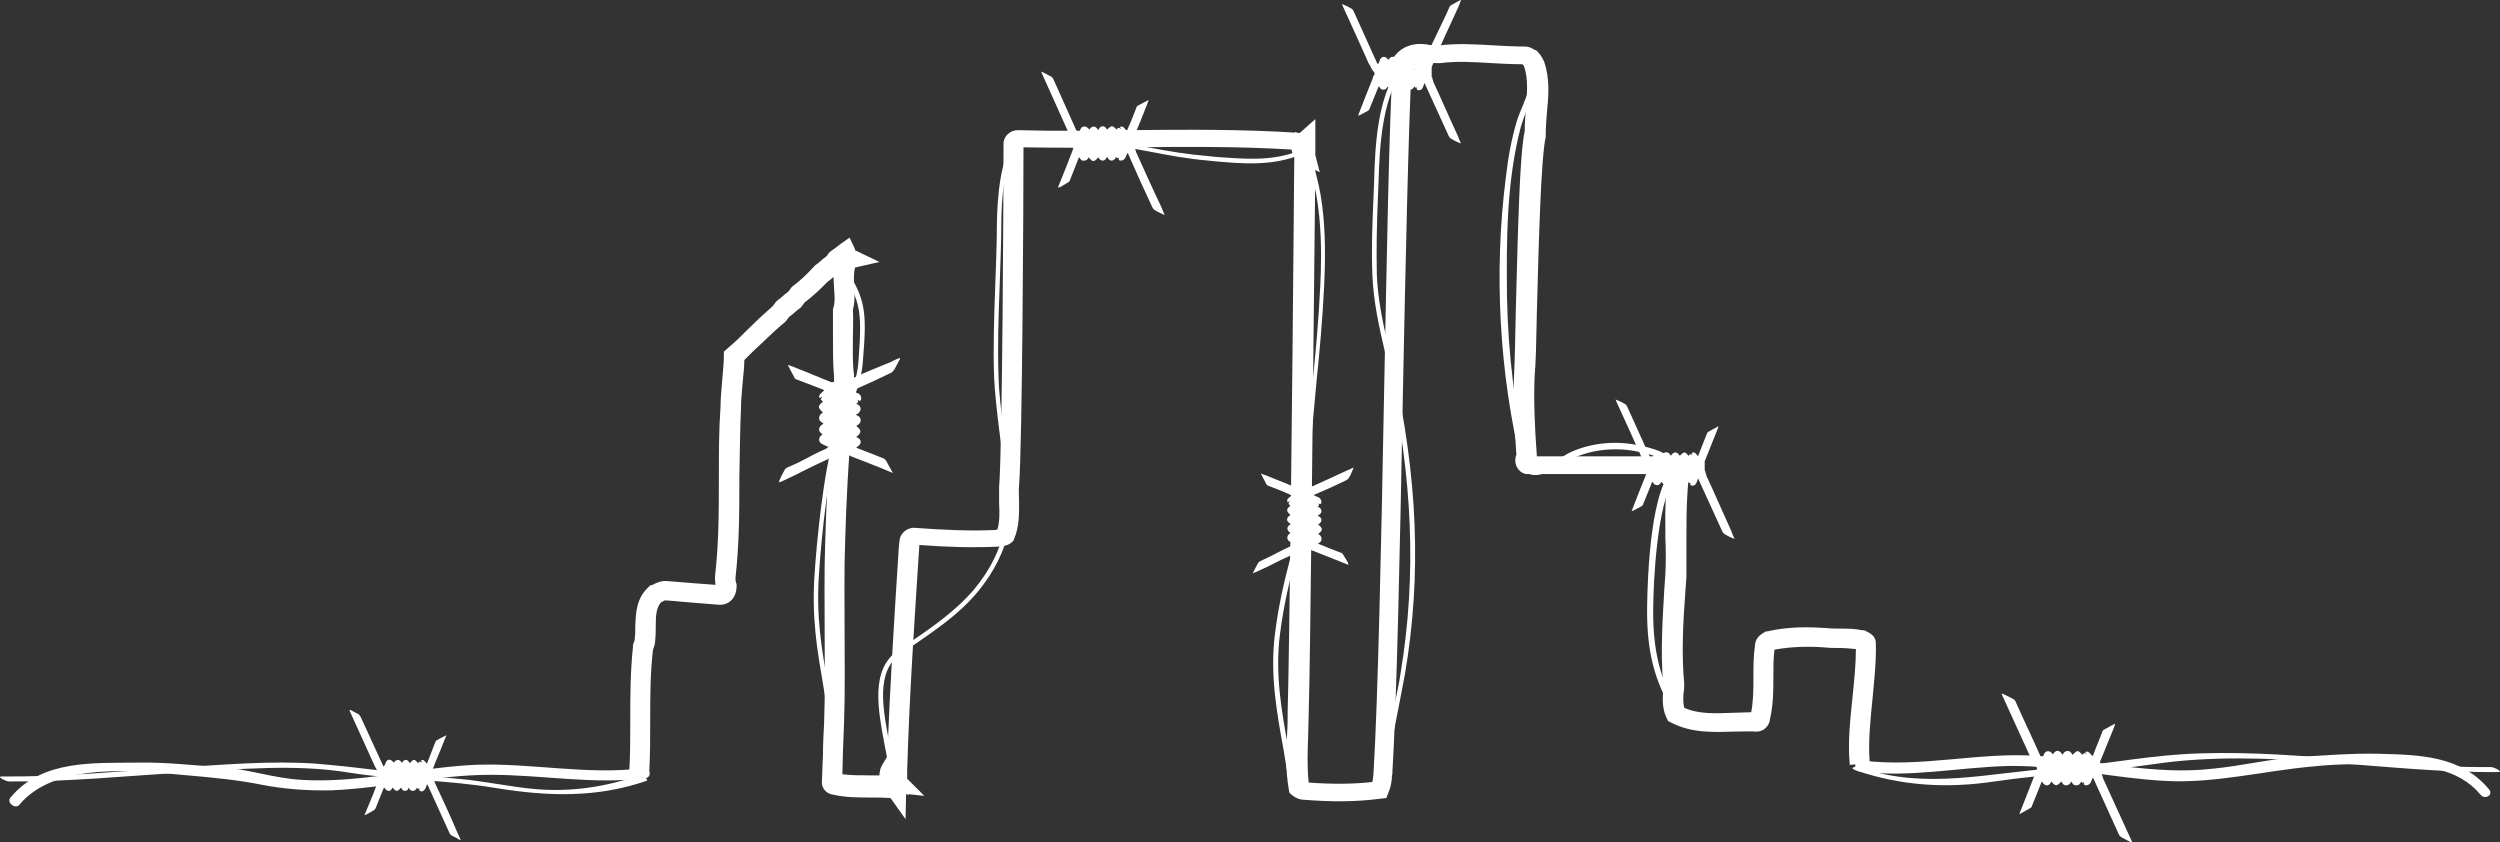 <?xml version="1.0" encoding="utf-8"?>
<svg version="1.1" baseProfile="tiny" id="Layer_1" xmlns="http://www.w3.org/2000/svg" xmlns:xlink="http://www.w3.org/1999/xlink" x="0px" y="0px" viewBox="19.4 285.9 451.4 152.1" xml:space="preserve">
<rect x="19.4" y="285.9" width="451.4" height="152.1" fill="#333333" stroke="none"/>
<path fill="#FFFFFF" d="M182.9,433.8l-2.7-3.8h-0.1c-1.2-0.1-2.4-0.1-3.6-0.1c-2.1,0-4.3,0-6.6-0.5c-1.1-0.1-2.1-1-2.1-2.2v-0.1c0.1-1.7,0.1-3.5,0.2-5.2c0-1.8,0.1-3.6,0.2-5.4c0.2-5.4,0.1-10.9,0.1-16.3c0-5.4-0.1-10.9,0.1-16.5c0.2-7.3,0.6-14.6,1.2-22.3v-0.1c0.4-2.4,0.4-4.8,0.4-7.3c-0.2-2.3-0.2-4.7-0.2-7v-5v-0.3l0.1-0.3c0.3-1,0.2-2.2,0.1-3.4c0-0.7-0.1-1.4-0.1-2.1c-0.3,0.3-0.7,0.6-1.1,0.9c-1.3,1.3-2.5,2.5-4.1,3.7c0,0,0,0.1-0.1,0.1c-0.1,0.2-0.3,0.4-0.5,0.7l-0.2,0.2c-0.4,0.3-0.7,0.5-1,0.8c-0.3,0.3-0.6,0.5-1,0.8c0,0,0,0.1-0.1,0.1c-0.1,0.2-0.3,0.4-0.5,0.7l-0.1,0.1c-1.6,1.3-3,2.7-4.4,4c-1,0.9-2,1.9-3,2.9c0,1.4-0.2,2.7-0.3,4c-0.1,1.5-0.3,3-0.3,4.4v0.1c-0.2,4.2-0.2,8.4-0.3,12.5c0,6,0,12.1-0.7,18.3c0,0.5,0,0.6,0.1,0.9l0.1,0.3v0.3c0,2-1.2,3.4-3,3.4h-0.1c-1.7-0.1-3.4-0.3-5-0.4c-1.5-0.1-3.1-0.3-4.8-0.4c-0.1,0-0.3,0.1-0.4,0.2c-0.1,0-0.2,0.1-0.3,0.1c-0.9,1-1,2.3-1,4.4c0,0.8,0,1.6-0.1,2.5c0,0.6-0.2,1.2-0.4,1.7c-0.5,4.3-0.5,8.6-0.5,12.8c0,3.2,0,6.5-0.2,9.8l-3.6-0.2c0.2-3.2,0.2-6.4,0.2-9.5c0-4.4,0-8.9,0.5-13.5v-0.3l0.1-0.3c0.1-0.2,0.2-0.5,0.2-0.6v-0.2c0.1-0.6,0.1-1.4,0.1-2.1c0.1-2.3,0.1-5.1,2.4-7.2l0.3-0.3l0.4-0.1c0.1,0,0.3-0.1,0.4-0.2c0.5-0.2,1.1-0.5,1.9-0.5h0.1c1.7,0.1,3.4,0.3,5,0.4c1.3,0.1,2.6,0.2,4,0.3c-0.1-0.5-0.1-0.9-0.1-1.3V390c0.7-6,0.7-12.1,0.7-18c0-4.2,0-8.4,0.3-12.7c0-1.6,0.2-3.2,0.3-4.7s0.3-3,0.3-4.4v-0.8l0.9-0.8c1.2-1,2.3-2.1,3.4-3.2c1.4-1.4,2.9-2.8,4.5-4.2c0,0,0-0.1,0.1-0.1c0.1-0.2,0.3-0.4,0.5-0.7l0.2-0.2c0.4-0.3,0.7-0.5,1-0.8c0.3-0.3,0.6-0.5,1-0.8c0,0,0-0.1,0.1-0.1c0.1-0.2,0.3-0.4,0.5-0.7l0.2-0.2c1.5-1.1,2.6-2.2,3.9-3.6l0.2-0.2c0.4-0.3,0.7-0.5,1-0.8c0.3-0.3,0.6-0.5,1-0.8c0,0,0-0.1,0.1-0.1c0.1-0.2,0.3-0.4,0.5-0.7l0.3-0.2c0.2-0.2,0.5-0.3,0.7-0.5c0.3-0.2,0.6-0.5,0.9-0.7l1.7-1.2l0.9,1.9c0,0.1,0.1,0.2,0.1,0.3v0.1l4.4,2.1l-4.4,1c-0.3,1-0.2,2.1-0.2,3.4c0.1,1.3,0.2,2.8-0.2,4.2c0.1,1.7,0,3.3,0,5c0,2.2-0.1,4.5,0.2,6.7v0.2c0,2.6,0,5.2-0.4,7.9c-0.6,7.5-1,14.8-1.2,22c-0.2,5.5-0.1,11-0.1,16.3c0,5.4,0.1,10.9-0.1,16.5c-0.1,1.8-0.1,3.6-0.2,5.3c0,1.3-0.1,2.7-0.1,4c1.6,0.2,3.3,0.2,5,0.2h1.7c0-0.3,0-0.5,0.1-0.8c0-0.3,0.2-0.8,0.7-1.6l0.6-1c0.5-12.7,1.3-25.5,2.1-37.9l0.1-0.9c0-1.3,1.2-2.5,2.6-2.5h0.1c5.3,0.4,10.2,0.6,14.5,0.4c0.2,0,0.3-0.1,0.5-0.1c0.4-1.4,0.4-3,0.3-4.7v-2.9c0.6-7.4,0.8-53.3,0.8-62.1c0-1.3,1.2-2.4,2.6-2.4c6.7,0.2,13.4,0.1,19.9,0c10.1-0.1,20.6-0.2,31,0.5l2.8-2.5v1v3.1v0.3v0.6v0.5v1l0.8,3.1l-0.8-0.4c0,2.5-0.1,5.5-0.1,9c-0.3,27.9-0.8,79.7-1.1,89.2c0,1.3-0.1,2.7-0.1,4.1c-0.1,2.8-0.2,5.5,0.1,8.3c4.1,0.3,7.9,0.3,11.5-0.1c0-0.2,0.1-0.4,0.1-0.6c0-0.3,0.1-0.6,0.1-1c0.8-13,1.4-41,1.9-68c0.5-25.1,0.9-48.7,1.6-60.5v-0.6l0.4-0.5c1.3-1.6,3.3-2.3,5.5-2h0.1c0.8,0.2,1.4,0.2,2.3,0.2c3.4-0.4,6.7-0.2,10,0c1.8,0.1,3.7,0.2,5.5,0.2c0.8,0,1.3,0.3,1.6,0.5c0.1,0,0.1,0.1,0.2,0.1l0.3,0.1l0.2,0.2c0.6,0.6,0.9,1.2,1.1,1.6l0.1,0.2c1.1,3.2,0.8,6.3,0.5,9.4c-0.1,1.3-0.2,2.6-0.2,3.8v0.4c-0.9,3.9-1.3,20.6-1.6,31.6c-0.1,5.4-0.2,9.6-0.4,11.5c-0.2,4.3,0,9.2,0.4,14.6h24.4c0.3-0.1,0.7-0.1,1,0h1.9l-0.1,1.9v0.2v0.1c0.2,1,0.1,2,0.1,2.9c0,0.4-0.1,0.8-0.1,1.2v0.1c-0.2,2.8-0.2,5.8-0.2,8.7v6.7c-0.1,1-0.1,1.9-0.2,2.8c-0.4,5.4-0.7,11-0.2,16.4v0.2c0,0.5,0,0.9-0.1,1.4c-0.1,1-0.1,1.9,0.1,2.8c2.7,1.2,5.7,1,8.9,0.9c1,0,2.1-0.1,3.2-0.1c0.4-2.1,0.4-4.2,0.4-6.3c0-1.9,0-3.9,0.3-5.9c0.1-1.4,1.3-2,1.8-2.3l0.2-0.1h0.2c3.9-0.9,7.6-0.8,10.7-0.6c0.9,0.1,1.6,0.1,2.4,0.1c1.3,0,2.6,0,4.1,0.3h0.3l0.2,0.1c0.1,0,0.2,0.1,0.2,0.1c0.6,0.3,1.7,0.8,1.7,2.1c0.1,3.4-0.3,6.8-0.6,10.1c-0.4,4-0.8,7.8-0.5,11.6l-3.6,0.3c-0.4-4.2,0.1-8.3,0.5-12.3c0.3-3,0.6-5.8,0.6-8.6c-1-0.1-2-0.2-3-0.2c-0.8,0-1.7,0-2.6-0.1c-2.6-0.2-5.8-0.2-9.1,0.4c-0.2,1.6-0.2,3.2-0.2,4.9c0,2.4,0,5-0.6,7.6c-0.1,1.3-1.2,2.3-2.4,2.3c-1.4-0.1-2.7,0-4.1,0c-3.7,0.1-7.6,0.3-11.3-1.6l-0.6-0.3l-0.3-0.6c-0.8-1.7-0.7-3.5-0.6-5v-1.2c-0.5-5.7-0.1-11.4,0.2-16.9c0.1-0.9,0.1-1.8,0.2-2.8c0.1-2.1,0.1-4.3,0-6.5c0-2.9-0.1-6,0.2-9c0-0.5,0-0.9,0.1-1.4v-0.8h-0.1l-0.8-0.4h-24.3c-1.3,0-2.2-1.3-2.2-2.4c0-0.5,0.1-0.9,0.2-1.1c-0.4-5.4-0.6-10.4-0.4-14.9c0.1-1.8,0.2-6.3,0.3-11.4c0.4-15.1,0.7-28,1.6-32.1c0-1.3,0.1-2.6,0.2-3.9c0.2-2.8,0.5-5.4-0.3-7.8c-0.1-0.2-0.2-0.3-0.3-0.4c-1.8,0-3.7-0.1-5.5-0.2c-3.3-0.2-6.3-0.4-9.4,0h-0.2c-1,0-1.9,0-3-0.2c-0.9-0.1-1.5,0.1-1.9,0.4c-0.6,12-1.1,35.2-1.6,59.7c-0.5,27.2-1.1,55.2-1.9,68.3v0.2c-0.1,0.3-0.1,0.6-0.1,0.9c-0.1,0.7-0.2,1.5-0.6,2.4l-0.4,1l-1,0.1c-4.4,0.6-8.9,0.6-13.9,0.2c-0.8,0-1.6-0.4-2.2-0.9l-0.4-0.4l-0.1-0.6c-0.6-3.5-0.5-6.8-0.3-10.1c0.1-1.4,0.1-2.7,0.1-4c0.3-9.5,0.9-63.3,1.1-89.2c0-4.5,0.1-8.3,0.1-11c-0.3-0.3-0.4-0.7-0.5-1.2c-9.9-0.6-19.8-0.5-29.5-0.4c-6.2,0.1-12.6,0.1-18.9,0c0,9.3-0.2,53.5-0.8,61.1c-0.1,0.8,0,1.7,0,2.6c0,2.3,0.1,4.7-0.9,7l-0.1,0.3l-0.2,0.2c-0.7,0.7-1.6,0.8-2,0.8h-0.3l-0.2,0.1h-0.2c-4.2,0.2-8.9,0.1-14.1-0.3c-0.9,13.9-1.8,27.1-2.2,40.7v1.2v0.3l3.1,3.1l-2.8-0.3v0.1l-0.5-0.1v0.1v0.2L182.9,433.8L182.9,433.8z"/>
<path fill="#FFFFFF" d="M355.2,425.2c9.1,1.2,18-0.8,27-1c9.4-0.1,18.7,2.2,28.1,2.7c8.9,0.5,17.8-1.8,26.6-2.6c4.7-0.5,9.3-0.5,14.1-0.3c6,0.1,12.2,0.5,16.3,5.4c0.8,1,2.4,0,1.5-1c-5.1-6.1-12.6-6.2-19.9-6.4c-5-0.1-9.8,0.3-14.8,0.6c-5.2,0.4-10,1.6-15.2,2.1c-10.4,1.2-21.1-1.5-31.4-2.3c-10.7-0.8-21.3,2.2-32,0.8C354.1,423.2,354,425.1,355.2,425.2L355.2,425.2z"/>
<path fill="#FFFFFF" d="M354.5,425c8.2,2.8,16.4,3.3,25,2c9.5-1.4,19.1-1.7,28.6-3.1c20.5-3.1,41.7,1.6,62.4,1.4c1,0-0.8-0.9-1.3-0.9c-18.6,0.2-37.4-3.5-56-2.3c-7.5,0.5-15,2-22.6,2.5c-12.1,0.8-23.4,4-35.3-0.1C354.4,424.2,353.1,424.5,354.5,425L354.5,425z"/>
<path fill="#FFFFFF" d="M135.6,424.6c-10.2,1.3-20.3-1-30.5-0.6c-10.4,0.5-21,3.4-31.4,2.7c-5-0.3-9.7-2-14.6-2.3c-4.9-0.3-9.7-0.9-14.6-0.8c-8.1,0.1-17.5-0.6-23.2,6.3c-0.8,0.9,0.9,2.2,1.6,1.3c6.6-7.9,21.3-6.1,30.4-5.3c4.5,0.4,8.9,0.8,13.4,1.7c4.1,0.8,8.4,1.1,12.6,1c9.6-0.4,19-2.8,28.7-2.8c9.4,0,18.6,1.8,27.9,0.6C137.2,426.3,136.8,424.4,135.6,424.6L135.6,424.6z"/>
<path fill="#FFFFFF" d="M134.5,426c-5.9,2-11.9,2.9-18.2,2.4c-4.8-0.4-9.5-1.5-14.4-1.9c-8.5-0.7-16.9-2-25.3-2.7c-8.3-0.6-17.1,0.2-25.4,0.7c-10.5,0.7-21,1.7-31.5,1.6c-1,0,0.8,0.9,1.3,0.9c10.5,0.1,21-1,31.5-1.6c9.8-0.6,20.2-1.6,29.9,0c8.8,1.4,17.8,1.3,26.6,2.8c9.3,1.5,18.1,1.8,27.1-1.3C136.8,426.6,135,425.8,134.5,426z"/>
<path fill="#FFFFFF" d="M170.6,427.6h-0.9c0.2-7.3-0.8-12.9-1.7-18.2c-1-5.9-2.1-11.9-1.5-20.1c0.3-4.8,1.6-18.7,3.6-24.6c0.5-1.4,1.1-2.9,1.6-4.3c1.2-3,2.5-6.1,2.7-9.2c0.7-9.7,0.6-11.2-4.8-18.9l0.7-0.5c5.5,7.7,5.7,9.5,4.9,19.4c-0.2,3.2-1.5,6.4-2.8,9.5c-0.6,1.5-1.1,2.8-1.6,4.2c-1.7,5.2-3.1,17.7-3.5,24.4c-0.6,8,0.5,13.8,1.5,19.8C169.8,414.6,170.8,420.2,170.6,427.6z"/>
<path fill="#FFFFFF" d="M269.2,429.2c-0.2-5.4,0.9-10.6,1.9-15.6c0.4-2,0.9-4.1,1.2-6.2c2.9-17.6,2.2-35.2-2.2-55.2c-0.2-0.9-0.4-1.7-0.6-2.6c-1.1-4.7-2.1-9.2-2.3-14c-0.2-4.7,0-9.5,0.2-14.1l0.1-2.5c0.2-7,0.5-16.7,5.7-22.5l0.6,0.5c-4.9,5.6-5.3,15.1-5.5,22l-0.1,2.5c-0.2,4.6-0.3,9.3-0.2,14c0.2,4.8,1.2,9.2,2.3,13.9c0.2,0.9,0.4,1.7,0.6,2.6c4.5,20.1,5.2,37.7,2.2,55.5l-1.2,6.3c-1,5-2.1,10.1-1.9,15.4H269.2L269.2,429.2z"/>
<path fill="#FFFFFF" d="M321.3,414.1c-3.2-5.4-4.5-10.6-4.5-17.8c0-0.8,0-18.5,3.7-24.4c0.4-0.7,0.5-1.3,0.3-1.8c-0.3-0.8-1.5-1.8-5.4-2.6c-4.1-0.9-8.3-0.5-11.9,1.1c-0.4,0.2-1,0.5-1.6,0.9c-2.4,1.4-5.9,3.6-7.6,0.9l1-0.6c1,1.6,3.4,0.3,6-1.3c0.7-0.4,1.3-0.8,1.8-1c3.8-1.7,8.3-2.1,12.6-1.1c3.5,0.7,5.5,1.8,6.2,3.3c0.4,0.9,0.2,1.8-0.4,2.9c-2.8,4.6-3.6,17.6-3.6,23.8c0,7,1.2,12,4.3,17.2L321.3,414.1z"/>
<path fill="#FFFFFF" d="M295.3,369.9c-2.4-10-3.6-20.2-3.8-30.5c-0.1-10-0.1-20.4,2.4-30.2c1.1-4.4,5.9-12-0.8-13.8c-5.1-1.4-11.1-0.4-16.3,0c-0.2,0-1,0.4-0.4,0.4c4.6-0.4,14.3-2.5,18.1,0.9c3.1,2.7-0.3,8-1.2,11c-1,3.3-1.6,6.7-2,10.2c-2.2,17.2-1.2,35.4,2.9,52.3C294.4,370.4,295.4,370.2,295.3,369.9L295.3,369.9z"/>
<path fill="#FFFFFF" d="M252.4,429l-1.2-7.5c-1.3-7.1-2.5-13.8-1.6-21.1c0.7-5.9,2.2-11.7,3.6-16.7c1.3-4.8,1.7-10.1,2-15.1V368c0.3-4.6,0.7-8.9,1.2-13.1c0.6-5.8,1.1-11.3,1.4-17.6c0.2-4.8,0.9-19.5-5-27.1l0.6-0.5c5.4,7,5.5,19.1,5.1,27.6c-0.3,6.2-0.8,11.8-1.4,17.6c-0.4,4.2-0.8,8.5-1.1,13.1v0.6c-0.4,5.1-0.7,10.4-2,15.3c-1.3,5-2.8,10.8-3.5,16.6c-0.9,7.2,0.3,13.8,1.6,20.9c0.4,2.4,0.9,5,1.2,7.5L252.4,429L252.4,429z"/>
<path fill="#FFFFFF" d="M282.7,287.2c0.2-0.4,0.3-0.8,0.5-1.3h-0.1c-0.6,0.3-1.2,0.7-1.8,1c-0.1,0-0.1,0.2-0.2,0.3c-0.5,1.3-3.9,8.1-4.4,9.4c0,0.1-0.1,0.2-0.1,0.3c-0.6-0.8-0.7-0.8-1.2-0.6c0.1,0.1,0.1,0.2,0.2,0.4c-0.2-0.1-0.3-0.2-0.4-0.2s-0.2,0.2-0.3,0.3c-0.7-0.8-0.8-0.8-1.6,0c-0.2-0.3-0.4-0.6-0.8-0.6s-0.6,0.3-0.8,0.6c-0.5-0.9-1.2-0.8-1.6-0.1l-0.2-0.2c-0.4-0.5-1-0.4-1.3,0.1c-0.1,0.3-0.2,0.6-0.4,0.9c-0.1-0.2-0.2-0.2-0.2-0.3l-4.2-9.3c-0.1-0.2-0.2-0.3-0.3-0.4c-0.5-0.3-1.1-0.6-1.6-0.8c-0.1,0-0.1,0-0.2-0.1c0,0.1,0.1,0.2,0.1,0.3c1.6,3.5,3.2,7,4.8,10.6c0.2,0.1,0.2,0.4,0.5,0.9c0.7,1,0.6,0.6,0.2,1.4c0,0.2-0.2,0.7-0.3,0.9c-0.8,2-1.6,4-2.4,6.1c0.2-0.1,0.3-0.1,0.3-0.1c0.5-0.3,1-0.5,1.5-0.8c0.1-0.1,0.3-0.2,0.3-0.4c0.5-1.2,1-2.5,1.5-3.7c0-0.1,0.1-0.2,0.2-0.3c0.2,0.4,0.4,0.6,0.8,0.6s0.6-0.3,0.8-0.6c0.6,0.8,0.9,0.8,1.6,0c0.2,0.3,0.4,0.6,0.8,0.6s0.6-0.3,0.8-0.7c0.2,0.4,0.4,0.7,0.8,0.7s0.6-0.3,0.8-0.6c0.1,0.2,0.3,0.4,0.5,0.1c-0.2,0.4-0.1,0.6,0.3,0.6c0.3,0,0.6-0.2,0.7-0.5c0.1-0.2,0.2-0.5,0.3-0.8c0.1,0.2,0.2,0.3,0.2,0.4c1.4,3.1,2.8,6.1,4.2,9.2c0.1,0.2,0.3,0.4,0.5,0.5c0.5,0.3,0.9,0.5,1.4,0.7c0.1,0,0.2,0.1,0.3,0.1c-0.2-0.4-0.4-0.8-0.5-1.2c-1.5-3.2-2.9-6.5-4.4-9.7c-0.1-0.1-0.1-0.2-0.1-0.3c-0.1-0.3-0.2-0.5-0.2-0.8h-0.1V299v-0.7v-0.2C278.5,296.1,282,288.8,282.7,287.2L282.7,287.2z M272.2,297.9c-0.1-0.1-0.2-0.2-0.3-0.2C272,297.8,272.1,297.8,272.2,297.9z M269.5,297.9c-0.2,0.4-0.3,0.9-0.5,1.3C269.2,298.8,269.3,298.3,269.5,297.9z M271.9,299.6l0.3-0.3L271.9,299.6z M274.8,298.6c0-0.1,0-0.2,0.1-0.3C274.9,298.4,274.8,298.5,274.8,298.6v0.2V298.6z M274.7,300.1l0.4-0.4L274.7,300.1z M275.6,299.2c-0.1-0.1-0.1-0.3-0.1-0.5c0-0.2,0.1-0.4,0.1-0.6c-0.1,0.2-0.1,0.3-0.1,0.6C275.5,298.9,275.5,299.1,275.6,299.2z"/>
<path fill="#FFFFFF" d="M173.1,354.3c-0.2,0.1-0.3,0.1-0.4,0.1c-0.3,0.1-0.6,0.2-1,0.3v0.1h-1c-0.3,0-0.6,0-0.9,0.1h-0.3c-2.1-0.8-4.1-1.7-6.2-2.5c-0.5-0.2-1-0.4-1.6-0.6c0,0.1-0.1,0.1,0,0.1c0.4,0.8,0.8,1.5,1.2,2.3c0.1,0.1,0.2,0.2,0.3,0.2c1.6,0.6,3.1,1.2,4.7,1.8c0.1,0,0.2,0.1,0.3,0.2c-0.9,0.8-1,0.9-0.8,1.4c0.1-0.1,0.3-0.2,0.5-0.3c-0.1,0.2-0.3,0.4-0.3,0.5c0,0.1,0.3,0.3,0.4,0.4c-1,0.9-1,1,0,2c-0.4,0.2-0.7,0.5-0.7,1s0.4,0.7,0.8,1c-1.1,0.6-1,1.4-0.2,1.9l-0.2,0.2c-0.6,0.5-0.5,1.3,0.2,1.6c0.3,0.2,0.7,0.3,1.1,0.5c-0.2,0.1-0.3,0.2-0.4,0.3c-3.8,1.7-3.1,1.7-7,3.4c-0.2,0.1-0.4,0.2-0.5,0.4c-0.4,0.7-0.7,1.3-1,2c0,0.1,0,0.1-0.1,0.3c0.2-0.1,0.3-0.1,0.4-0.1c4.3-2,4.1-2.1,8.5-4.1c0.2-0.2,0.5-0.2,1.2-0.7c1.3-0.8,0.7-0.7,1.8-0.2c0.3,0,0.9,0.2,1.2,0.4c2.5,1,5,1.9,7.5,3c-0.1-0.2-0.1-0.3-0.2-0.4c-0.3-0.6-0.7-1.2-1-1.8c-0.1-0.2-0.3-0.3-0.4-0.4c-1.5-0.6-3-1.2-4.6-1.8c-0.1,0-0.2-0.1-0.4-0.2c0.4-0.3,0.8-0.5,0.8-1s-0.4-0.7-0.8-0.9c1-0.8,1-1.2,0-2c0.4-0.2,0.8-0.5,0.8-1s-0.3-0.8-0.9-1c0.5-0.2,0.8-0.5,0.9-1c0-0.5-0.3-0.8-0.8-1c0.3-0.2,0.5-0.3,0.2-0.7c0.5,0.3,0.7,0.2,0.7-0.3c0-0.4-0.2-0.7-0.6-0.9c-0.3-0.1-0.6-0.2-1-0.4c0.2-0.1,0.3-0.2,0.5-0.3c3.8-1.7,2.8-1.2,6.5-3c0.2-0.1,0.4-0.3,0.6-0.6c0.3-0.6,0.6-1.1,0.9-1.7c0.1-0.1,0.1-0.2,0.1-0.4c-0.5,0.2-1,0.4-1.5,0.7C176.3,352.9,177.1,352.5,173.1,354.3z M171.8,362.1c-0.2-0.2-0.4-0.4-0.7-0.4C171.4,361.7,171.7,361.9,171.8,362.1z M171.8,358.2l0.5,0.5C172.2,358.5,172,358.3,171.8,358.2z M170.7,357.8c0.2,0,0.4,0,0.6-0.1C171.1,357.7,170.9,357.8,170.7,357.8h-0.4C170.5,357.7,170.6,357.8,170.7,357.8z M169.6,359.5c0,0.2,0,0.5,0.1,0.7C169.6,360,169.6,359.7,169.6,359.5z M169.7,361.8c-0.1,0.1-0.2,0.3-0.3,0.4C169.5,362.1,169.6,361.9,169.7,361.8z M169.7,365.1c0.8,0.4,1.6,0.6,2.3,0.9C171.3,365.7,170.5,365.5,169.7,365.1z"/>
<path fill="#FFFFFF" d="M98,427.4c-0.1-0.1-0.1-0.2-0.1-0.3c-0.1-0.2-0.2-0.5-0.2-0.8h-0.1v-0.8v-0.7v-0.2c0.6-1.6,1.3-3.1,1.9-4.7c0.2-0.4,0.3-0.8,0.5-1.2h-0.1c-0.6,0.3-1.2,0.6-1.7,0.9c-0.1,0-0.1,0.2-0.2,0.3c-0.5,1.2-0.9,2.4-1.4,3.6c0,0.1-0.1,0.2-0.1,0.3c-0.6-0.7-0.7-0.8-1.1-0.6c0.1,0.1,0.1,0.2,0.2,0.4c-0.2-0.1-0.3-0.2-0.4-0.2s-0.2,0.2-0.3,0.3c-0.7-0.8-0.8-0.8-1.5,0c-0.2-0.3-0.4-0.6-0.7-0.6c-0.4,0-0.6,0.3-0.7,0.6c-0.4-0.8-1.1-0.7-1.5-0.1l-0.2-0.2c-0.4-0.5-1-0.4-1.2,0.1c-0.1,0.3-0.2,0.5-0.4,0.8c-0.1-0.1-0.2-0.2-0.2-0.3c-1.3-2.9-2.7-5.8-4-8.7c-0.1-0.1-0.2-0.3-0.3-0.4c-0.5-0.3-1-0.5-1.5-0.8h-0.2c0,0.1,0.1,0.2,0.1,0.3l4.5,9.9c0.1,0.1,0.2,0.4,0.5,0.9c0.6,1,0.5,0.5,0.2,1.3c0,0.2-0.2,0.7-0.3,0.9c-0.7,1.9-1.5,3.8-2.3,5.7c0.2-0.1,0.2-0.1,0.3-0.1c0.5-0.3,0.9-0.5,1.4-0.8l0.3-0.3c0.5-1.2,0.9-2.3,1.4-3.5c0-0.1,0.1-0.2,0.2-0.3c0.2,0.3,0.4,0.6,0.8,0.6s0.5-0.3,0.7-0.6c0.6,0.8,0.9,0.8,1.5,0c0.2,0.3,0.3,0.6,0.7,0.6s0.6-0.2,0.7-0.6c0.2,0.4,0.4,0.6,0.7,0.6c0.4,0,0.6-0.2,0.8-0.6c0.1,0.2,0.2,0.4,0.5,0.1c-0.2,0.4-0.1,0.5,0.3,0.6c0.3,0,0.5-0.2,0.7-0.5c0.1-0.2,0.2-0.5,0.3-0.8c0.1,0.2,0.2,0.2,0.2,0.3c1.3,2.9,2.6,5.7,3.9,8.6c0.1,0.2,0.3,0.3,0.4,0.4c0.4,0.2,0.9,0.4,1.3,0.7c0.1,0,0.2,0.1,0.3,0.1c-0.2-0.4-0.3-0.8-0.5-1.1C100.8,433.4,99.4,430.4,98,427.4L98,427.4z M92.3,424.8c-0.1-0.1-0.2-0.2-0.3-0.2C92.1,424.7,92.2,424.7,92.3,424.8z M89.1,426.5c0.2-0.6,0.4-1.1,0.7-1.7C89.5,425.4,89.3,426,89.1,426.5z M95.4,425.6c0,0.2,0,0.3,0.1,0.5C95.4,425.9,95.4,425.7,95.4,425.6z"/>
<path fill="#FFFFFF" d="M404,437.1l-4.8-10.5c-0.1-0.2-0.1-0.2-0.1-0.3l-0.3-0.9h-0.1v-0.9c0-0.3,0-0.5-0.1-0.8v-0.3c0.7-1.8,1.5-3.6,2.2-5.4c0.2-0.5,0.4-0.9,0.5-1.4h-0.1c-0.7,0.4-1.3,0.7-2,1.1c-0.1,0.1-0.2,0.2-0.2,0.3c-0.5,1.4-1.1,2.7-1.6,4.1c0,0.1-0.1,0.2-0.2,0.3c-0.7-0.8-0.8-0.9-1.3-0.7c0.1,0.1,0.1,0.2,0.3,0.4c-0.2-0.1-0.4-0.3-0.5-0.2c-0.1,0-0.2,0.2-0.3,0.3c-0.8-0.9-0.9-0.9-1.8,0c-0.2-0.4-0.4-0.7-0.9-0.7c-0.4,0-0.7,0.3-0.9,0.7c-0.5-1-1.3-0.9-1.7-0.1l-0.2-0.2c-0.4-0.5-1.1-0.5-1.4,0.1c-0.1,0.3-0.3,0.6-0.4,1c-0.1-0.2-0.2-0.3-0.2-0.4c-1.5-3.4-3.1-6.7-4.6-10.1c-0.1-0.2-0.2-0.3-0.4-0.4l-1.8-0.9c-0.1,0-0.1,0-0.3-0.1c0,0.1,0.1,0.2,0.1,0.3c1.7,3.8,3.5,7.6,5.2,11.4c0.2,0.1,0.2,0.5,0.6,1c0.7,1.1,0.6,0.6,0.2,1.5c0,0.2-0.2,0.8-0.3,1c-0.9,2.2-1.7,4.4-2.6,6.6c0.2-0.1,0.3-0.1,0.4-0.2c0.5-0.3,1.1-0.6,1.6-0.9c0.1-0.1,0.3-0.2,0.3-0.4c0.5-1.3,1.1-2.7,1.6-4c0-0.1,0.1-0.2,0.2-0.4c0.2,0.4,0.5,0.7,0.9,0.7s0.6-0.3,0.8-0.7c0.7,0.9,1,0.9,1.8,0c0.2,0.4,0.4,0.7,0.9,0.7c0.4,0,0.7-0.3,0.9-0.7c0.2,0.4,0.4,0.7,0.9,0.7s0.7-0.3,0.9-0.7c0.1,0.2,0.3,0.4,0.6,0.1c-0.3,0.4-0.1,0.6,0.3,0.6c0.3,0,0.6-0.2,0.8-0.5c0.1-0.3,0.2-0.5,0.4-0.9c0.1,0.2,0.2,0.3,0.2,0.4l4.5,9.9c0.1,0.2,0.3,0.4,0.5,0.5c0.5,0.3,1,0.5,1.5,0.8c0.1,0,0.2,0.1,0.4,0.1C404.4,438,404.2,437.5,404,437.1L404,437.1z M389.2,424.9c-0.2,0.4-0.3,0.9-0.5,1.3C388.9,425.8,389,425.4,389.2,424.9c0.2-0.4,0.3-0.9,0.5-1.4C389.5,424,389.4,424.5,389.2,424.9z M391.6,423.6c0.1,0,0.2-0.1,0.3-0.1C391.8,423.5,391.7,423.5,391.6,423.6z M394.7,423.5L394.7,423.5L394.7,423.5c-0.2,0-0.4,0-0.7,0.1C394.3,423.5,394.5,423.5,394.7,423.5z M395.4,425.9l0.5-0.5C395.7,425.6,395.5,425.7,395.4,425.9z"/>
<path fill="#FFFFFF" d="M327.6,372c-0.1-0.1-0.1-0.2-0.1-0.3c-0.1-0.3-0.2-0.5-0.2-0.8h-0.1v-0.8v-0.7v-0.2c0.7-1.7,1.3-3.3,2-5c0.2-0.4,0.3-0.8,0.5-1.3h-0.1c-0.6,0.3-1.2,0.7-1.8,1c-0.1,0-0.1,0.2-0.2,0.3c-0.5,1.3-1,2.5-1.5,3.8c0,0.1-0.1,0.2-0.1,0.3c-0.6-0.8-0.7-0.8-1.2-0.6c0.1,0.1,0.1,0.2,0.2,0.4c-0.2-0.1-0.3-0.2-0.4-0.2s-0.2,0.2-0.3,0.3c-0.7-0.8-0.8-0.8-1.6,0c-0.2-0.3-0.4-0.6-0.8-0.6s-0.6,0.3-0.8,0.6c-0.5-0.9-1.2-0.8-1.6-0.1l-0.2-0.2c-0.4-0.5-1-0.4-1.3,0.1c-0.1,0.3-0.2,0.6-0.4,0.9c-0.1-0.2-0.2-0.2-0.2-0.3l-4.2-9.3c-0.1-0.2-0.2-0.3-0.3-0.4c-0.5-0.3-1.1-0.6-1.6-0.8c-0.1,0-0.1,0-0.2-0.1c0,0.1,0.1,0.2,0.1,0.3c1.6,3.5,3.2,7,4.8,10.6c0.2,0.1,0.2,0.4,0.5,0.9c0.7,1,0.6,0.6,0.2,1.4c0,0.2-0.2,0.7-0.3,0.9c-0.8,2-1.6,4-2.4,6.1c0.2-0.1,0.3-0.1,0.3-0.1c0.5-0.3,1-0.5,1.5-0.8c0.1-0.1,0.3-0.2,0.3-0.4c0.5-1.2,1-2.5,1.5-3.7c0-0.1,0.1-0.2,0.2-0.3c0.2,0.4,0.4,0.6,0.8,0.6s0.6-0.3,0.8-0.6c0.6,0.8,0.9,0.8,1.6,0c0.2,0.3,0.4,0.6,0.8,0.6s0.6-0.3,0.8-0.7c0.2,0.4,0.4,0.7,0.8,0.7s0.6-0.3,0.8-0.6c0.1,0.2,0.3,0.4,0.5,0.1c-0.2,0.4-0.1,0.6,0.3,0.6c0.3,0,0.6-0.2,0.7-0.5c0.1-0.2,0.2-0.5,0.3-0.8c0.1,0.2,0.2,0.3,0.2,0.4c1.4,3.1,2.8,6.1,4.2,9.2c0.1,0.2,0.3,0.4,0.5,0.5c0.5,0.3,0.9,0.5,1.4,0.7c0.1,0,0.2,0.1,0.3,0.1c-0.2-0.4-0.4-0.8-0.5-1.2C330.5,378.5,329.1,375.2,327.6,372L327.6,372z M321.5,369.3c-0.1-0.1-0.2-0.2-0.3-0.2C321.3,369.1,321.4,369.2,321.5,369.3z M318.6,369.9c-0.2,0.6-0.4,1.2-0.7,1.8C318.2,371.1,318.4,370.5,318.6,369.9l0.3-0.6L318.6,369.9z M321.6,370.4v-0.2v-0.1v0.1V370.4z M323.4,369.2L323.4,369.2L323.4,369.2c-0.2,0-0.4,0-0.6,0.1C323,369.2,323.2,369.2,323.4,369.2z M322.4,370.7c0.2,0.2,0.4,0.2,0.6,0.2C322.8,371,322.6,371,322.4,370.7z"/>
<path fill="#FFFFFF" d="M256.6,373.6c-0.1,0.1-0.2,0.1-0.3,0.1c-0.3,0.1-0.5,0.2-0.8,0.2v0.1h-0.9h-0.7h-0.3c-1.7-0.7-3.5-1.4-5.2-2.1c-0.4-0.2-0.9-0.3-1.3-0.5v0.1c0.3,0.6,0.7,1.3,1,1.9c0.1,0.1,0.2,0.2,0.3,0.2c1.3,0.5,2.6,1,3.9,1.6c0.1,0,0.2,0.1,0.3,0.2c-0.8,0.6-0.9,0.7-0.7,1.2c0.1-0.1,0.2-0.1,0.4-0.2c-0.1,0.2-0.3,0.3-0.2,0.5c0,0.1,0.2,0.2,0.3,0.3c-0.8,0.7-0.8,0.9,0,1.7c-0.3,0.2-0.6,0.4-0.6,0.8s0.3,0.6,0.7,0.8c-0.9,0.5-0.8,1.2-0.1,1.6l-0.2,0.2c-0.5,0.4-0.5,1.1,0.1,1.4c0.3,0.1,0.6,0.2,0.9,0.4c-0.2,0.1-0.2,0.2-0.3,0.2c-3.2,1.5-2.7,1.4-5.9,2.9c-0.2,0.1-0.3,0.2-0.4,0.3c-0.3,0.5-0.6,1.1-0.9,1.7c0,0.1,0,0.1-0.1,0.2c0.1,0,0.2-0.1,0.3-0.1c3.7-1.6,3.5-1.8,7.2-3.4c0.1-0.2,0.4-0.2,1-0.6c1.1-0.7,0.6-0.6,1.5-0.2c0.2,0,0.8,0.2,1,0.3c2.1,0.8,4.2,1.7,6.3,2.5c-0.1-0.2-0.1-0.3-0.1-0.4c-0.3-0.5-0.6-1-0.9-1.5c-0.1-0.1-0.2-0.3-0.4-0.3c-1.3-0.5-2.6-1-3.8-1.5c-0.1,0-0.2-0.1-0.3-0.2c0.4-0.2,0.7-0.4,0.6-0.9c0-0.4-0.3-0.6-0.6-0.8c0.9-0.6,0.9-1,0-1.7c0.3-0.2,0.6-0.4,0.6-0.8c0-0.4-0.3-0.6-0.7-0.8c0.4-0.2,0.7-0.4,0.7-0.8c0-0.4-0.3-0.7-0.7-0.8c0.2-0.1,0.4-0.3,0.1-0.6c0.4,0.2,0.6,0.1,0.6-0.3c0-0.3-0.2-0.6-0.5-0.8c-0.3-0.1-0.5-0.2-0.9-0.4c0.2-0.1,0.3-0.2,0.4-0.2c3.2-1.4,2.4-1,5.5-2.5c0.2-0.1,0.4-0.3,0.5-0.5c0.3-0.5,0.5-1,0.7-1.5c0-0.1,0.1-0.2,0.1-0.3c-0.4,0.2-0.8,0.4-1.3,0.6C259.3,372.4,259.9,372.1,256.6,373.6L256.6,373.6z M255.4,377.9v0.4C255.5,378.2,255.4,378.1,255.4,377.9z M255.1,379.9c-0.1-0.1-0.3-0.1-0.5-0.1h-0.1h0.1C254.8,379.8,255,379.8,255.1,379.9z M254.4,377.2c-0.1,0-0.2-0.1-0.3-0.1C254.2,377.1,254.3,377.2,254.4,377.2h0.2H254.4z M254.5,376.5h0.3H254.5c-0.2,0-0.4-0.1-0.6-0.2C254.1,376.5,254.3,376.5,254.5,376.5z M253.6,377.9c0,0.2,0,0.4,0.1,0.6C253.6,378.4,253.6,378.1,253.6,377.9C253.6,378,253.5,378,253.6,377.9C253.5,378,253.6,378,253.6,377.9z M253.7,382.7c0.2,0.1,0.4,0.2,0.7,0.3C254.1,382.9,253.9,382.8,253.7,382.7z"/>
<path fill="#FFFFFF" d="M224.6,313.5c-0.1-0.1-0.1-0.2-0.1-0.3c-0.1-0.3-0.2-0.5-0.2-0.8h-0.1v-0.9v-0.7v-0.3c0.7-1.7,1.4-3.4,2.1-5.2c0.2-0.4,0.3-0.9,0.5-1.3h-0.1c-0.6,0.3-1.3,0.7-1.9,1c-0.1,0.1-0.2,0.2-0.2,0.3c-0.5,1.3-1,2.6-1.6,3.9c0,0.1-0.1,0.2-0.2,0.3c-0.6-0.8-0.7-0.8-1.2-0.7c0.1,0.1,0.1,0.2,0.2,0.4c-0.2-0.1-0.3-0.3-0.5-0.2c-0.1,0-0.2,0.2-0.3,0.3c-0.7-0.8-0.9-0.8-1.7,0c-0.2-0.3-0.4-0.6-0.8-0.6s-0.6,0.3-0.8,0.7c-0.5-0.9-1.2-0.8-1.6-0.1l-0.2-0.2c-0.4-0.5-1.1-0.5-1.4,0.1c-0.1,0.3-0.2,0.6-0.4,0.9c-0.1-0.2-0.2-0.2-0.2-0.3c-1.4-3.2-2.9-6.4-4.3-9.6c-0.1-0.2-0.2-0.3-0.3-0.4c-0.5-0.3-1.1-0.6-1.7-0.9c-0.1,0-0.1,0-0.2-0.1c0,0.1,0.1,0.2,0.1,0.3c1.6,3.6,3.3,7.3,4.9,10.9c0.2,0.1,0.2,0.4,0.6,1c0.7,1.1,0.6,0.6,0.2,1.5c0,0.2-0.2,0.8-0.3,1c-0.8,2.1-1.6,4.1-2.5,6.3c0.2-0.1,0.3-0.1,0.4-0.1l1.5-0.9c0.1-0.1,0.3-0.2,0.3-0.4c0.5-1.3,1-2.5,1.5-3.8c0-0.1,0.1-0.2,0.2-0.3c0.2,0.4,0.4,0.7,0.9,0.6c0.4,0,0.6-0.3,0.8-0.6c0.6,0.9,1,0.9,1.7,0c0.2,0.3,0.4,0.6,0.8,0.6s0.6-0.3,0.8-0.7c0.2,0.4,0.4,0.7,0.8,0.7s0.7-0.3,0.8-0.7c0.1,0.2,0.3,0.4,0.6,0.1c-0.2,0.4-0.1,0.6,0.3,0.6c0.3,0,0.6-0.2,0.8-0.5c0.1-0.3,0.2-0.5,0.4-0.9c0.1,0.2,0.2,0.3,0.2,0.4c1.4,3.2,2.8,6.3,4.3,9.5c0.1,0.2,0.3,0.4,0.5,0.5c0.5,0.3,1,0.5,1.4,0.7c0.1,0,0.2,0.1,0.3,0.1c-0.2-0.4-0.4-0.8-0.5-1.2C227.6,320.2,226.1,316.8,224.6,313.5L224.6,313.5z M218.3,310.6c-0.1-0.1-0.2-0.2-0.3-0.2C218.1,310.5,218.2,310.5,218.3,310.6z M215.5,310.6c-0.3,0.7-0.5,1.3-0.7,1.9C215.1,311.9,215.2,311.3,215.5,310.6z M217.4,310.6c0.1,0,0.2-0.1,0.3-0.1C217.6,310.5,217.4,310.6,217.4,310.6z M218.3,312c-0.1,0.1-0.2,0.3-0.3,0.4C218.2,312.3,218.3,312.2,218.3,312c0-0.2,0.1-0.3,0.1-0.5C218.4,311.8,218.4,311.9,218.3,312z M221,311.8v0.5V311.8z M220.9,312.9c0.2-0.2,0.3-0.3,0.5-0.4C221.2,312.6,221.1,312.7,220.9,312.9z M221.7,311.5v-0.3V311.5v0.3V311.5z"/>
<path fill="#FFFFFF" d="M180.3,428c-0.1-2.2-0.6-4.6-1.1-7.2c-1.3-6.9-2.7-14,2.4-17.5l1.8-1.2c4.2-2.9,8.5-5.8,11.9-9.8c2.9-3.5,4.8-7.3,5.5-11.2c0.3-1.6,0.6-2.4,0.7-3c0.3-0.9,0.4-1.1-0.1-3.8c-0.8-4.4-2.3-15.3-2.5-20.2c-0.2-5.7,0-11,0.2-16.5c0.1-3.6,0.3-7.3,0.3-11.1c0-1.7,0.2-10.4,2.3-13.4c1.3-1.8,3.7-2,5.8-2.2l0.7-0.1c6.2-0.6,12.4,0.5,18.5,1.7c3.6,0.7,7.3,1.3,11,1.6l0.9,0.1c5.4,0.4,10.5,0.9,15.4-1.1l0.3,0.7c-5.1,2.1-10.3,1.7-15.8,1.2l-0.9-0.1c-3.7-0.3-7.4-1-11-1.7c-6-1.1-12.2-2.2-18.3-1.7l-0.7,0.1c-2,0.2-4.2,0.4-5.2,1.8c-1.6,2.2-2.2,8.3-2.2,12.9c0,3.8-0.2,7.6-0.3,11.2c-0.2,5.5-0.4,10.8-0.2,16.5c0.1,4.9,1.7,15.7,2.5,20.1c0.5,2.8,0.4,3.1,0.1,4.2c-0.2,0.5-0.4,1.3-0.7,2.9c-0.7,4-2.7,8-5.7,11.6c-3.4,4.1-7.8,7-12,9.9l-1.8,1.2c-4.7,3.2-3.3,10.1-2,16.7c0.5,2.6,1,5,1.1,7.3L180.3,428z"/>
</svg>
